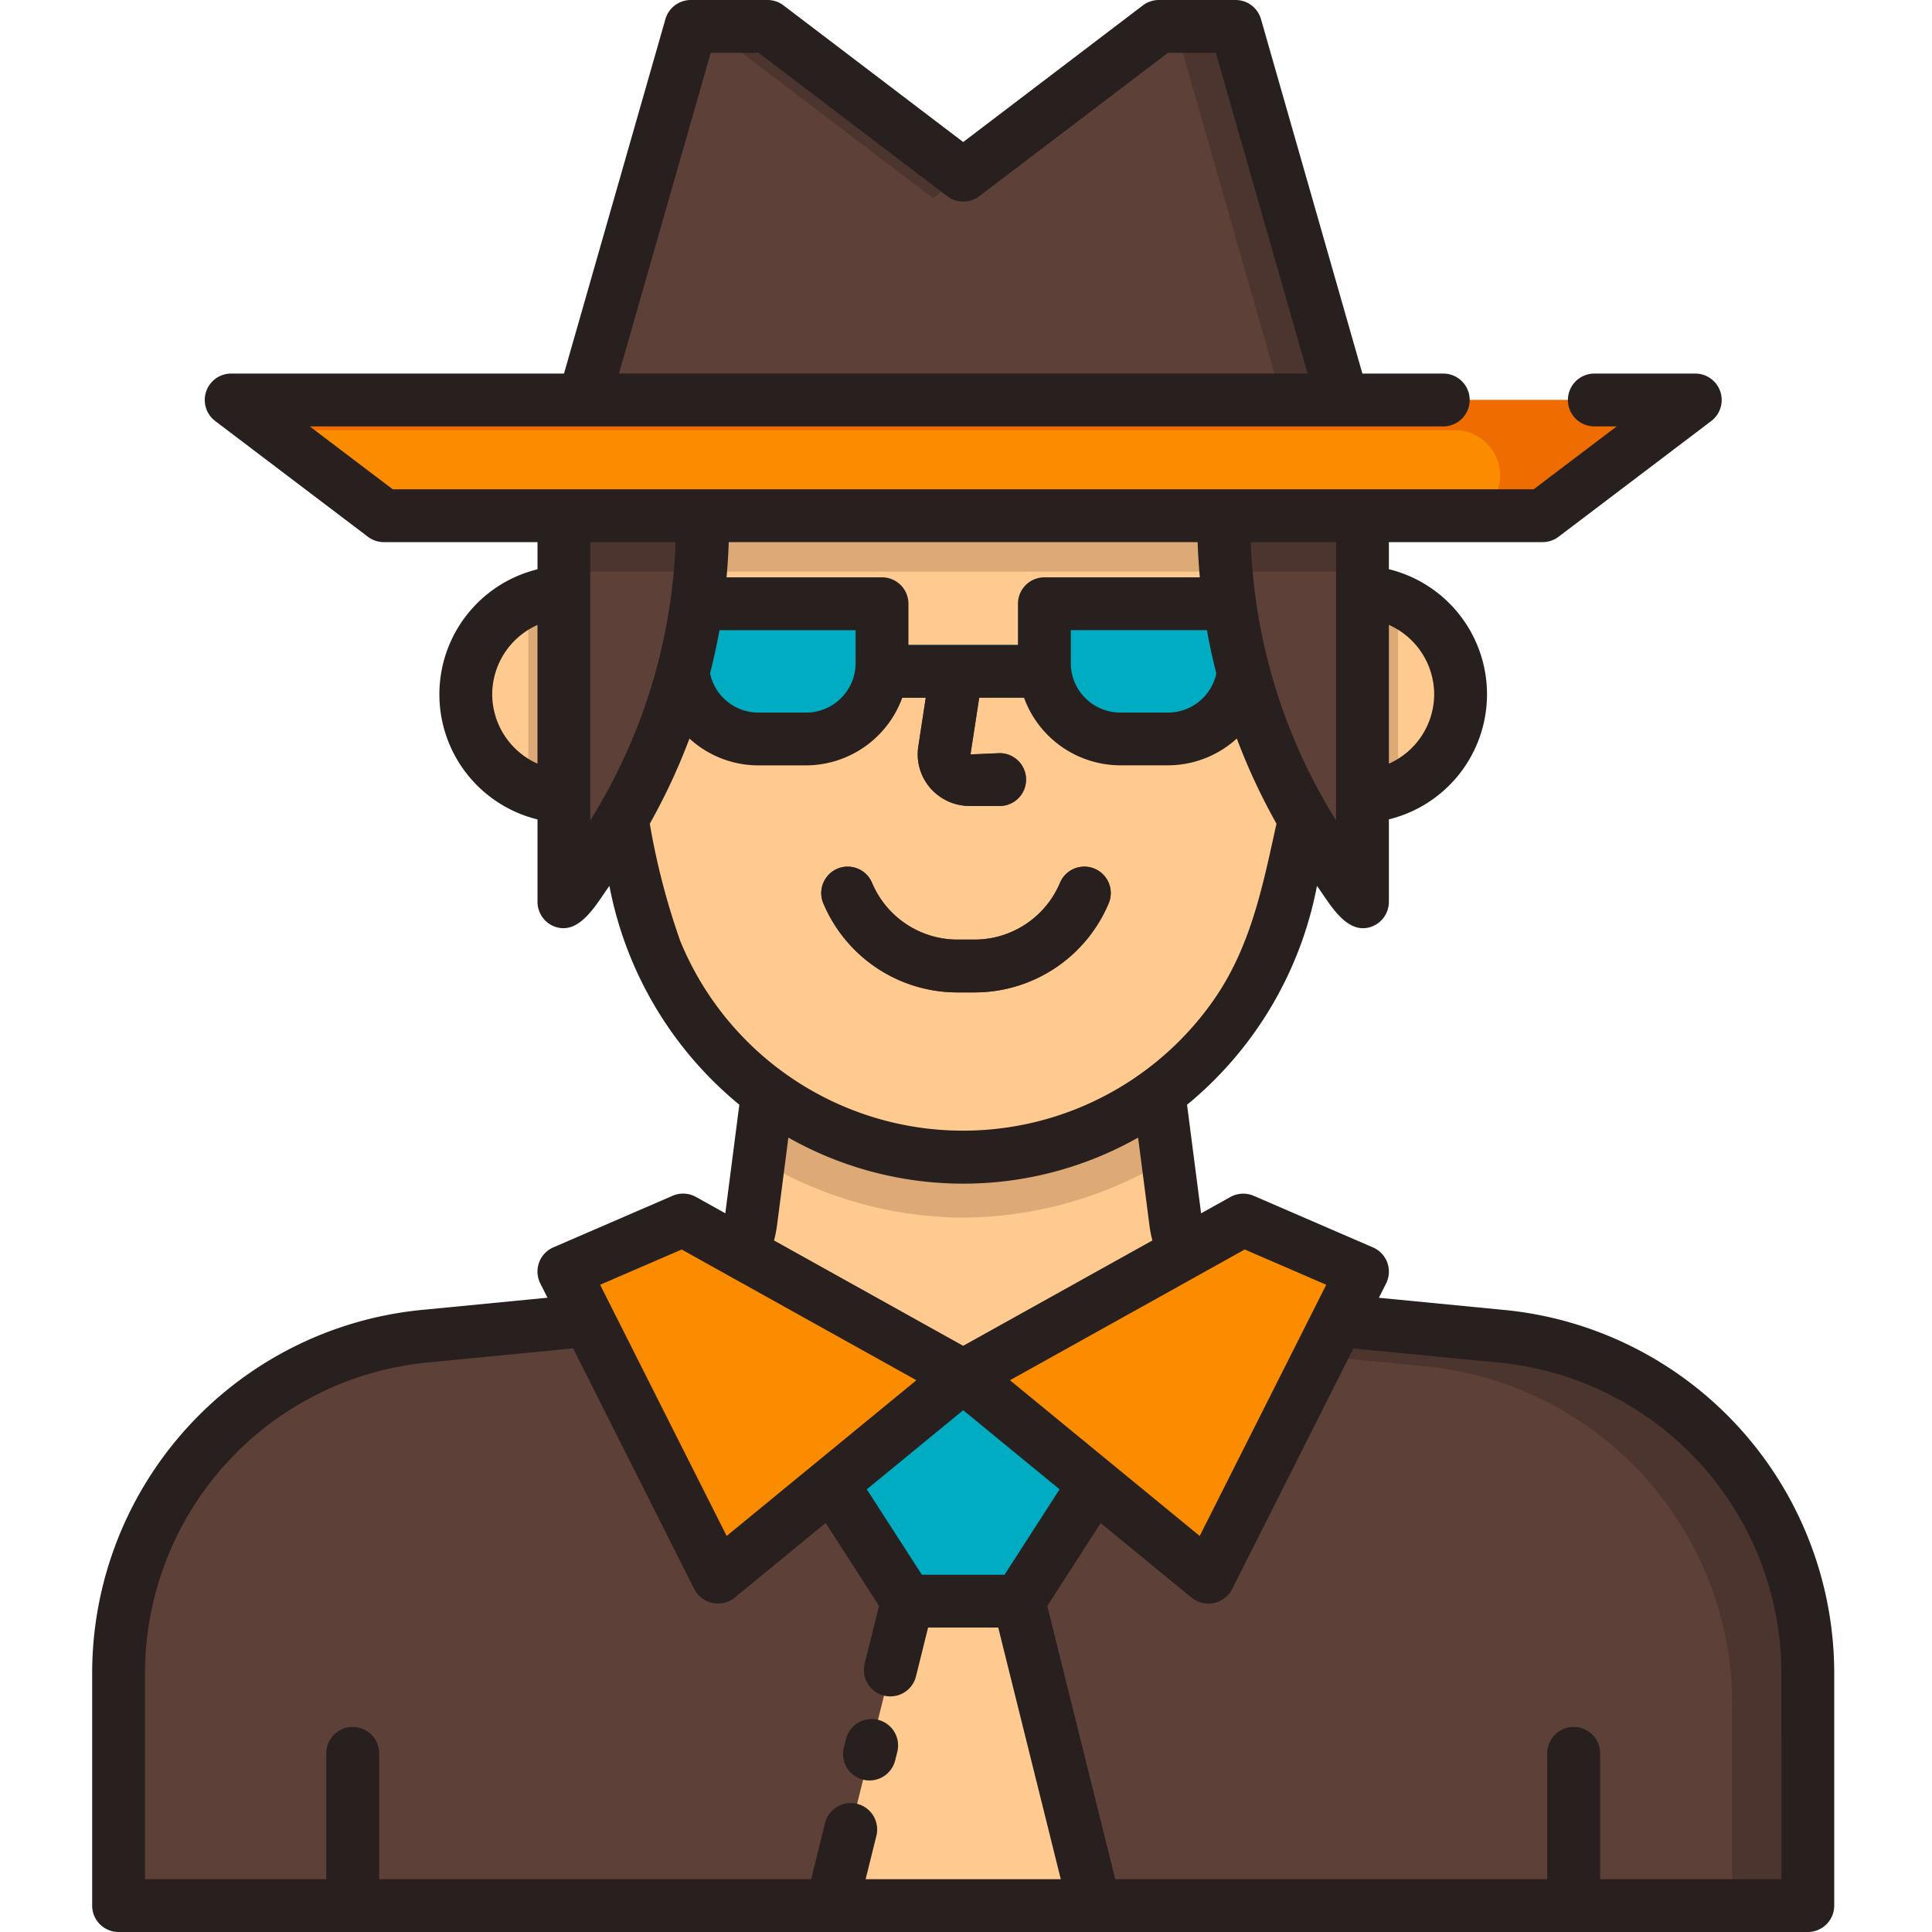 <svg id="Layer_2" data-name="Layer 2" xmlns="http://www.w3.org/2000/svg" viewBox="0 0 128 128"><title>BUYER</title><path d="M119.77,110.83v15.42H7.86V110.83A22.53,22.53,0,0,1,28.33,88.51l10.66-1.03,8.57,17.02L63.81,91.17,80.07,104.5l8.57-17.02L99.3,88.51A22.53,22.53,0,0,1,119.77,110.83Z" style="fill:#5d4037"/><path d="M99.3,88.51,88.64,87.48l-1.192,2.368,6.852.662a22.53,22.53,0,0,1,20.47,22.32v13.42h5V110.83A22.53,22.53,0,0,0,99.3,88.51Z" style="fill:#4c352e"/><path d="M77.888,80.967l-1.109-8.576a21.78,21.78,0,0,1-25.928,0l-1.109,8.576a6.9,6.9,0,0,1-.6,2.026l14.677,8.174,14.677-8.174A6.9,6.9,0,0,1,77.888,80.967Z" style="fill:#ffca90"/><path d="M81.079,34.167H46.55A38.738,38.738,0,0,1,41.2,54.286l1.134,5.142c.141.626.305,1.237.491,1.84s.4,1.185.64,1.767a22.009,22.009,0,0,0,40.707,0c.238-.582.454-1.171.64-1.767s.35-1.215.491-1.84l1.134-5.142A38.738,38.738,0,0,1,81.079,34.167Z" style="fill:#ffca90"/><path d="M63.814,76.669A22.294,22.294,0,0,1,50.85,72.391l-.574,4.435a26.348,26.348,0,0,0,13.5,3.844h.066a26.344,26.344,0,0,0,13.5-3.844l-.574-4.435A22.294,22.294,0,0,1,63.814,76.669Z" style="fill:#dda976"/><path d="M81.079,34.167H46.55A38.738,38.738,0,0,1,41.2,54.286l1.134,5.142c.141.626.305,1.237.491,1.84s.4,1.185.64,1.767a22.009,22.009,0,0,0,40.707,0c.238-.582.454-1.171.64-1.767s.35-1.215.491-1.84l1.134-5.142A38.738,38.738,0,0,1,81.079,34.167Z" style="fill:#ffca90"/><path d="M37.361,34.167V59.75l.968-1.241A38.794,38.794,0,0,0,46.55,34.167H37.361Z" style="fill:#5d4037"/><path d="M37.361,39.208a6.8,6.8,0,0,0,0,13.58Z" style="fill:#ffca90"/><path d="M66.232,53.4H64.253a3.459,3.459,0,0,1-2.626-1.2,3.416,3.416,0,0,1-.785-2.744l.719-4.687a1.75,1.75,0,1,1,3.459.531L64.3,49.984l1.932-.083a1.75,1.75,0,0,1,0,3.5Z" style="fill:#5d4037"/><path d="M64.525,65.75H63.475a9.639,9.639,0,0,1-8.929-5.907,1.75,1.75,0,1,1,3.229-1.352,6.148,6.148,0,0,0,5.7,3.759h1.051a6.148,6.148,0,0,0,5.7-3.759,1.75,1.75,0,1,1,3.229,1.352A9.639,9.639,0,0,1,64.525,65.75Z" style="fill:#5d4037"/><polygon points="45.259 80.833 63.814 91.167 47.561 104.5 37.361 84.25 45.259 80.833" style="fill:#fb8c00"/><path d="M25.12,116.17v10.08h-3.5V116.17a1.75,1.75,0,0,1,3.5,0Z" style="fill:#4c352e"/><path d="M90.268,34.167V59.75L89.3,58.509a38.794,38.794,0,0,1-8.221-24.342h9.189Z" style="fill:#5d4037"/><path d="M90.268,39.208a6.8,6.8,0,0,1,0,13.58Z" style="fill:#ffca90"/><polygon points="82.369 80.833 63.814 91.167 80.067 104.5 90.268 84.25 82.369 80.833" style="fill:#fb8c00"/><path d="M106.01,116.17v10.08h-3.5V116.17a1.75,1.75,0,1,1,3.5,0Z" style="fill:#4c352e"/><polygon points="67.506 106.083 63.814 106.083 60.122 106.083 55.111 126.25 63.814 126.25 72.517 126.25 67.506 106.083" style="fill:#ffca90"/><polygon points="63.814 91.167 55.111 98.306 60.122 106.083 63.814 106.083 67.506 106.083 72.517 98.306 63.814 91.167" style="fill:#00acc1"/><polygon points="63.814 26.5 15.317 26.5 25.433 34.167 63.814 34.167 102.196 34.167 112.312 26.5 63.814 26.5" style="fill:#fb8c00"/><path d="M63.814,26.5h-48.5l2.639,2H96.387A3,3,0,0,1,98.2,33.891l-.364.276H102.2L112.312,26.5Z" style="fill:#ef6c00"/><polygon points="81.861 1.75 76.779 1.75 63.814 11.609 50.849 1.75 45.767 1.75 38.686 26.5 63.814 26.5 88.943 26.5 81.861 1.75" style="fill:#5d4037"/><polygon points="63.814 11.609 50.849 1.75 46.849 1.75 61.814 13.129 63.814 11.609" style="fill:#4c352e"/><polygon points="81.861 1.75 77.861 1.75 84.943 26.5 88.943 26.5 81.861 1.75" style="fill:#4c352e"/><path d="M81.457,40H69.193v2.729H58.436V40H46.172a38.682,38.682,0,0,1-.912,4.53,5.02,5.02,0,0,0,5,4.428h3.119a5.045,5.045,0,0,0,4.482-2.729H69.768a5.045,5.045,0,0,0,4.482,2.729H77.37a5.02,5.02,0,0,0,5-4.428A38.682,38.682,0,0,1,81.457,40Z" style="fill:#00acc1"/><path d="M92.625,39.766a6.923,6.923,0,0,0-2.357-.558v13.58a6.923,6.923,0,0,0,2.357-.558Z" style="fill:#dda976"/><path d="M35,39.766a6.923,6.923,0,0,1,2.357-.558v13.58A6.923,6.923,0,0,1,35,52.23Z" style="fill:#dda976"/><path d="M46.4,37.875H81.233c-.1-1.23-.17-2.465-.154-3.708H46.55C46.565,35.41,46.5,36.645,46.4,37.875Z" style="fill:#dda976"/><path d="M46.55,34.167H37.361v3.708h9.05C46.514,36.646,46.565,35.409,46.55,34.167Z" style="fill:#4c352e"/><path d="M81.079,34.167h0c-.015,1.242.036,2.479.139,3.708h9.05V34.167Z" style="fill:#4c352e"/><path d="M63.475,65.75h1.051a9.639,9.639,0,0,0,8.929-5.907,1.75,1.75,0,1,0-3.229-1.352,6.148,6.148,0,0,1-5.7,3.759H63.475a6.148,6.148,0,0,1-5.7-3.759,1.75,1.75,0,1,0-3.229,1.352A9.639,9.639,0,0,0,63.475,65.75Z" style="fill:#28201e"/><path d="M99.472,86.77l-8.117-.789.475-.943a1.749,1.749,0,0,0-.867-2.394l-7.9-3.417a1.762,1.762,0,0,0-1.547.077l-1.941,1.081-.93-7.192a24.774,24.774,0,0,0,8.608-14.5c.806,1.094,1.925,3.274,3.583,2.713a1.751,1.751,0,0,0,1.181-1.655V54.284a8.531,8.531,0,0,0,0-16.572V35.917H102.2a1.748,1.748,0,0,0,1.057-.355l10.116-7.667a1.75,1.75,0,0,0-1.057-3.145h-6.687a1.75,1.75,0,0,0,0,3.5h1.481l-5.5,4.167H26.021l-5.5-4.167h75.1a1.75,1.75,0,0,0,0-3.5H90.262L83.544,1.269A1.75,1.75,0,0,0,81.861,0H76.779a1.746,1.746,0,0,0-1.06.357L63.814,9.41,51.909.357A1.746,1.746,0,0,0,50.85,0H45.768a1.75,1.75,0,0,0-1.683,1.269L37.366,24.75H15.316a1.75,1.75,0,0,0-1.057,3.145l10.116,7.667a1.748,1.748,0,0,0,1.057.355H35.611v1.8a8.531,8.531,0,0,0,0,16.572V59.75a1.751,1.751,0,0,0,1.181,1.655c1.656.561,2.778-1.619,3.583-2.713a24.761,24.761,0,0,0,8.608,14.5l-.93,7.193L46.111,79.3a1.762,1.762,0,0,0-1.547-.077l-7.9,3.417a1.749,1.749,0,0,0-.867,2.394l.475.943-8.117.789A24.193,24.193,0,0,0,6.106,110.832V126.25A1.75,1.75,0,0,0,7.856,128H119.772a1.75,1.75,0,0,0,1.75-1.75V110.832A24.193,24.193,0,0,0,99.472,86.77ZM47.087,3.5H50.26l12.5,9.5a1.749,1.749,0,0,0,2.119,0l12.5-9.5h3.173l6.079,21.25H41.007Zm35.38,79.282,5.4,2.337-8.383,16.642L66.913,91.445l12.43-6.922,0,0ZM70.2,98.67l-3.648,5.663H61.076L57.428,98.67l6.387-5.239ZM95.018,46a5.05,5.05,0,0,1-3,4.594V41.4A5.051,5.051,0,0,1,95.018,46Zm-6.5-6.79V54.347a37.32,37.32,0,0,1-5.651-18.43h5.651Zm-7.934,5.408a3.276,3.276,0,0,1-3.215,2.592H74.251a3.284,3.284,0,0,1-3.309-3.25V41.75h9.021C80.135,42.711,80.344,43.67,80.584,44.616ZM69.192,38.25A1.75,1.75,0,0,0,67.442,40v2.729H60.187V40a1.75,1.75,0,0,0-1.75-1.75h-10.3c.069-.775.119-1.555.145-2.333H79.347c.025.778.075,1.558.145,2.333ZM47.071,44.5c.229-.907.43-1.825.594-2.747h9.021v2.208a3.284,3.284,0,0,1-3.309,3.25H50.259a3.275,3.275,0,0,1-3.214-2.592C47.055,44.577,47.061,44.536,47.071,44.5ZM32.61,46a5.052,5.052,0,0,1,3-4.595v9.189A5.052,5.052,0,0,1,32.61,46Zm6.5,6.79V35.917h5.651a37.321,37.321,0,0,1-5.651,18.43Zm5.969,9.583a47.211,47.211,0,0,1-2.029-7.8,40.649,40.649,0,0,0,2.628-5.641,6.778,6.778,0,0,0,4.58,1.777h3.119a6.811,6.811,0,0,0,6.4-4.479h1.555l-.494,3.224a3.416,3.416,0,0,0,.785,2.744,3.459,3.459,0,0,0,2.626,1.2h1.979a1.75,1.75,0,0,0,0-3.5l-1.932.083.576-3.755h2.971a6.811,6.811,0,0,0,6.4,4.479h3.118a6.78,6.78,0,0,0,4.581-1.777,40.606,40.606,0,0,0,2.628,5.642c-.932,4.228-1.737,8.357-4.351,11.95A20.251,20.251,0,0,1,45.08,62.371Zm6.4,18.82.753-5.824a23.517,23.517,0,0,0,23.17,0l.753,5.822a8.164,8.164,0,0,0,.193.993L63.814,89.163,51.283,82.184A7.981,7.981,0,0,0,51.477,81.191Zm-6.314,1.591,3.12,1.738,0,0,12.43,6.922L48.142,101.761,39.759,85.119ZM57.35,124.5l.713-2.87a1.75,1.75,0,1,0-3.4-.844l-.923,3.714H25.117v-8.333a1.75,1.75,0,1,0-3.5,0V124.5H9.606V110.832A20.705,20.705,0,0,1,28.5,90.254l9.468-.921L46,105.287a1.772,1.772,0,0,0,2.673.565L54.7,100.9l3.538,5.491-.95,3.826a1.75,1.75,0,1,0,3.4.844l.8-3.231h4.648L70.279,124.5Zm60.673,0H106.012v-8.333a1.75,1.75,0,0,0-3.5,0V124.5H73.886l-4.5-18.1,3.538-5.49,6.032,4.948a1.772,1.772,0,0,0,2.673-.565l8.036-15.954,9.468.921a20.705,20.705,0,0,1,18.889,20.578Z" style="fill:#28201e"/><path d="M58.172,113.941a1.752,1.752,0,0,0-2.122,1.274l-.143.571a1.752,1.752,0,0,0,1.274,2.122,1.773,1.773,0,0,0,.425.052,1.752,1.752,0,0,0,1.7-1.326l.143-.571A1.752,1.752,0,0,0,58.172,113.941Z" style="fill:#28201e"/></svg>